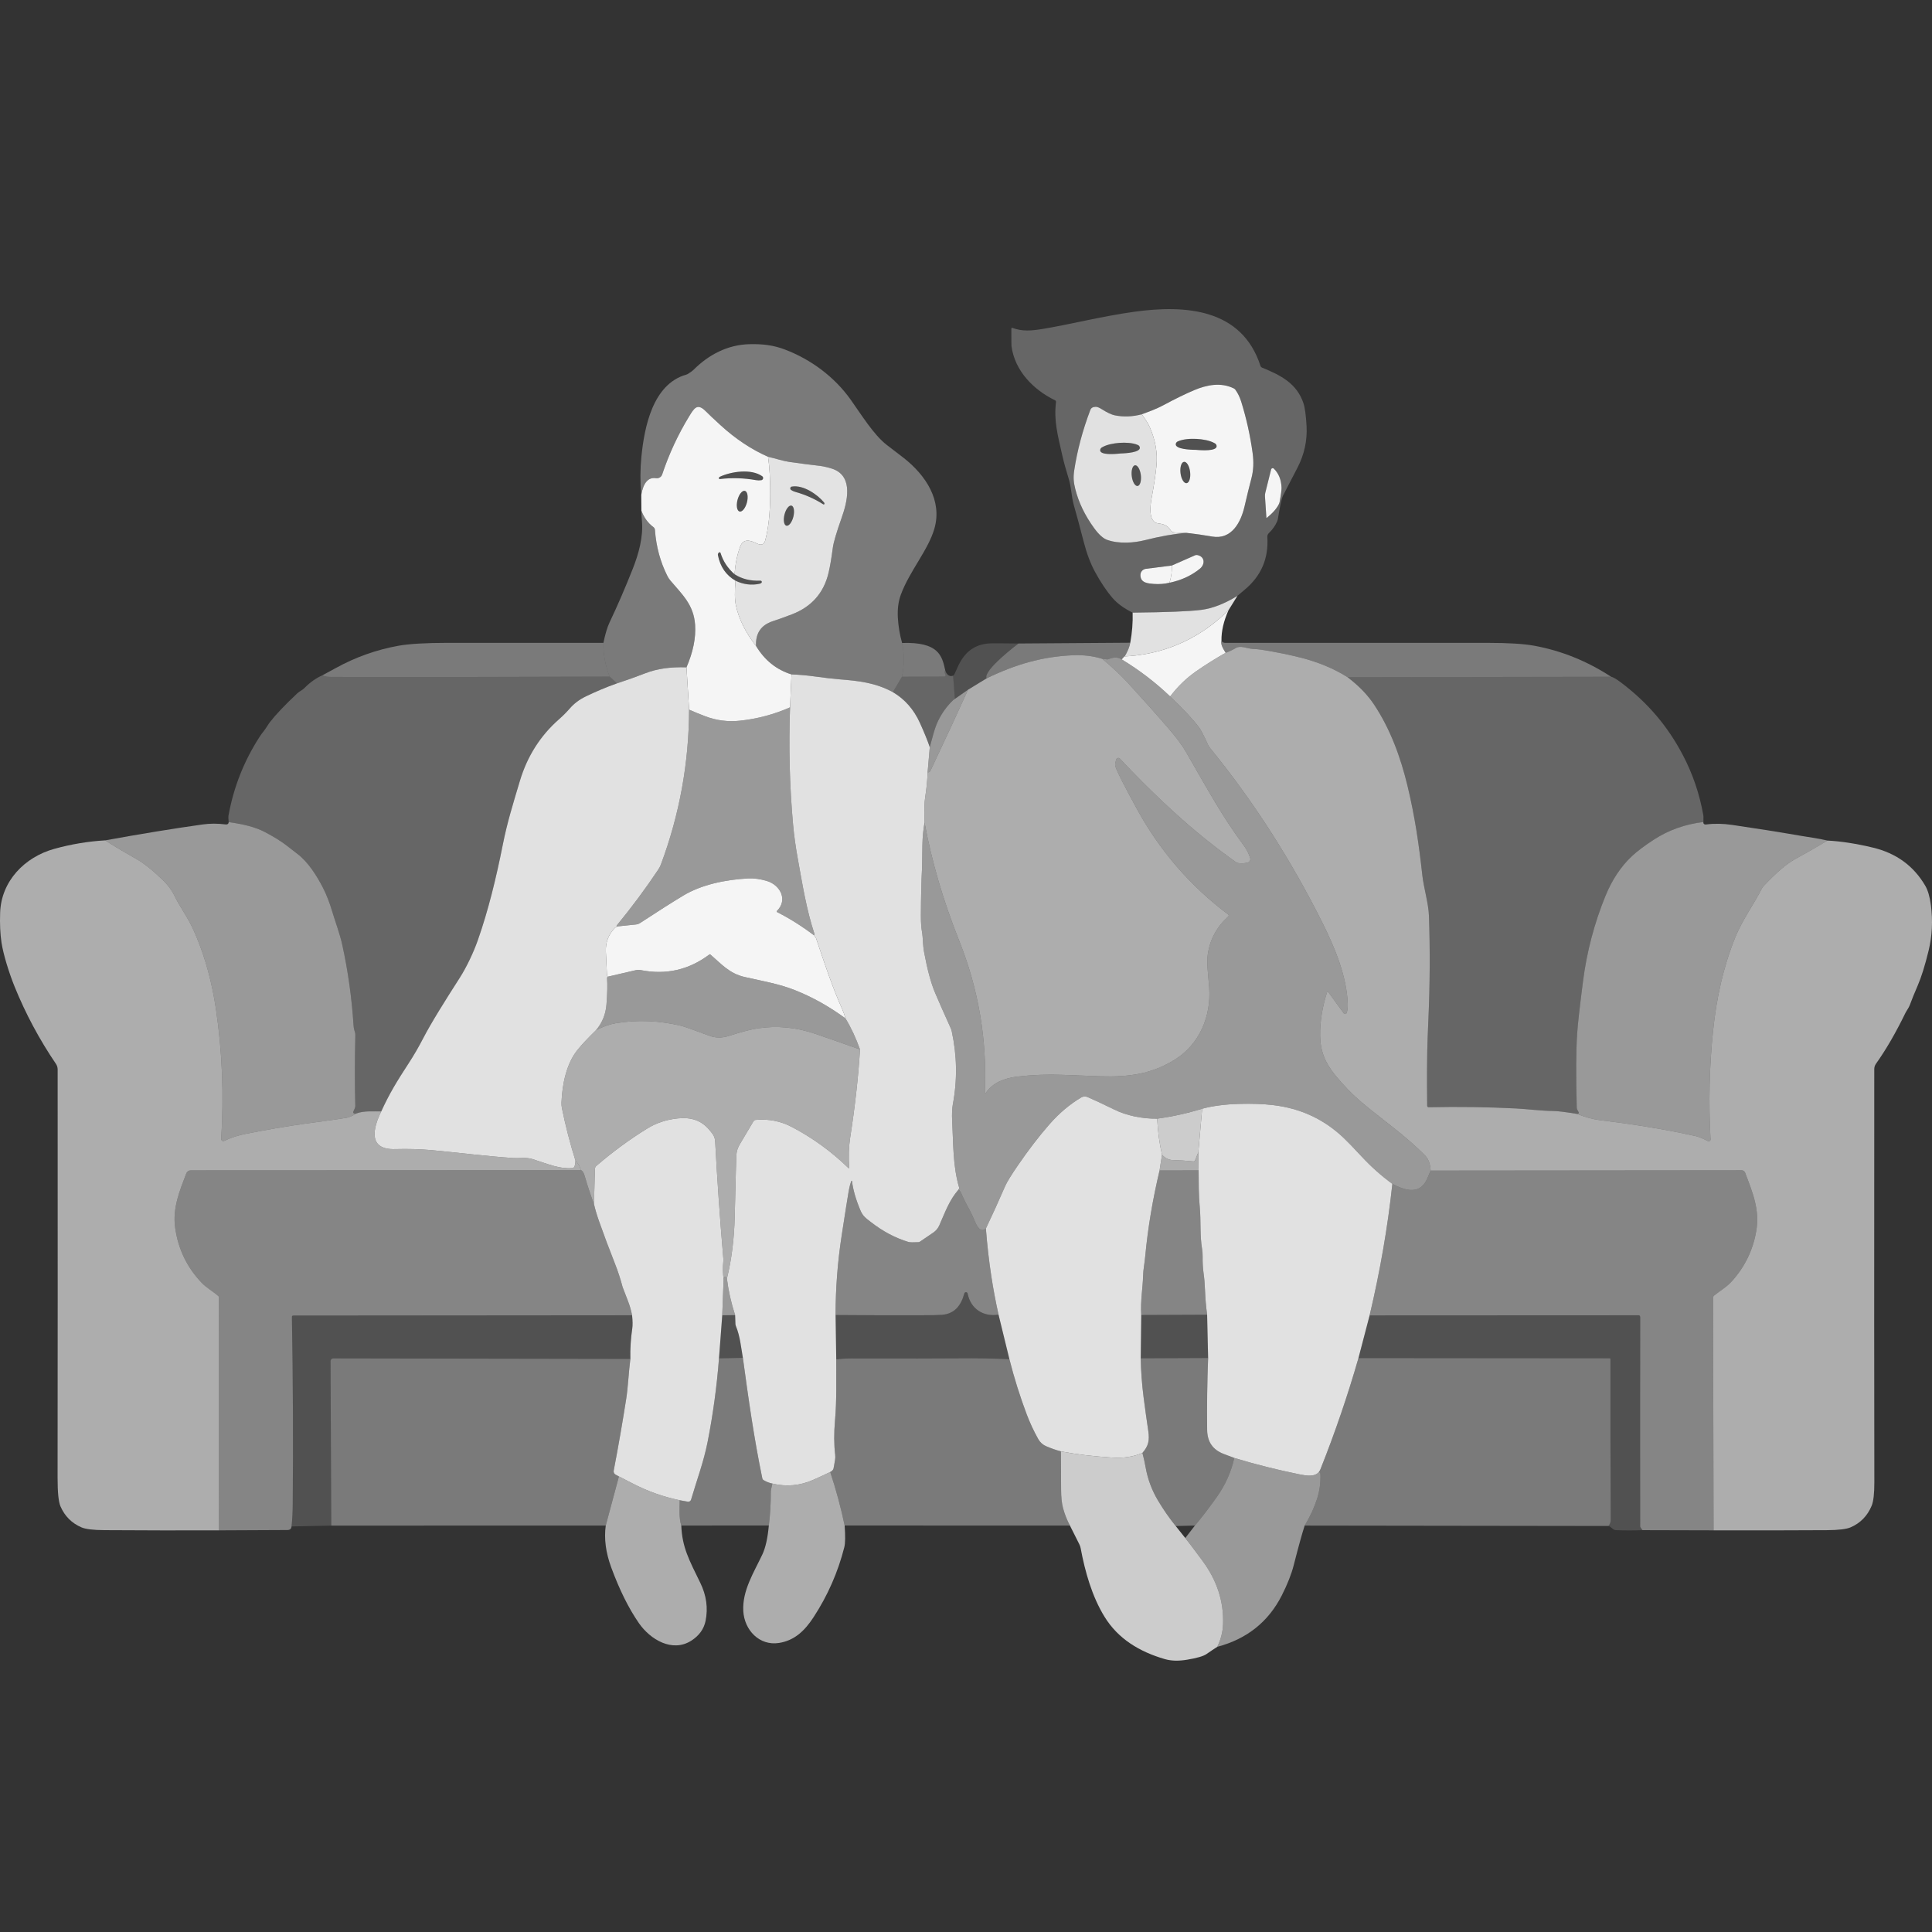 <?xml version="1.0" encoding="UTF-8" standalone="no"?>
<!DOCTYPE svg PUBLIC "-//W3C//DTD SVG 1.1//EN" "http://www.w3.org/Graphics/SVG/1.1/DTD/svg11.dtd">
<svg width="100%" height="100%" viewBox="0 0 300 300" version="1.1" xmlns="http://www.w3.org/2000/svg" xmlns:xlink="http://www.w3.org/1999/xlink" xml:space="preserve" xmlns:serif="http://www.serif.com/" style="fill-rule:evenodd;clip-rule:evenodd;stroke-linejoin:round;stroke-miterlimit:2;">
    <rect x="0" y="0" width="300" height="300" fill="#333333" stroke="none"/>
    <path d="M192.151,92.521C190.139,93.755 188.266,94.481 186.526,94.701C184.694,94.935 181.145,95.075 175.875,95.13C174.532,94.468 173.496,93.713 172.767,92.869C171.82,91.772 170.903,90.404 170.014,88.76C169.32,87.475 168.744,85.934 168.281,84.14C167.641,81.668 167.133,79.778 166.752,78.474C166.356,77.102 166.385,75.759 165.946,74.339C165.528,72.983 165.195,71.778 164.955,70.723C164.188,67.359 163.631,65.252 163.977,62.428C163.99,62.316 163.932,62.208 163.83,62.156C160.469,60.529 157.575,57.584 157.064,53.744C157.048,53.632 157.041,52.724 157.044,51.026C157.044,50.942 157.128,50.885 157.207,50.914C158.746,51.496 160.191,51.358 161.914,51.077C165.863,50.437 171.21,49.085 176.134,48.41C184.003,47.326 192.822,47.863 195.725,56.813C195.767,56.938 195.86,57.037 195.978,57.088C198.923,58.278 201.36,59.566 202.386,62.575C202.626,63.282 202.789,64.478 202.882,66.169C203.003,68.424 202.53,70.579 201.465,72.635C200.279,74.921 199.524,76.376 199.208,76.993C199.022,77.351 198.76,78.56 198.421,80.622C198.405,80.718 198.376,80.811 198.341,80.897C198.044,81.604 197.602,82.234 197.017,82.79C196.861,82.944 196.777,83.158 196.79,83.376C197.008,86.701 195.841,89.429 193.289,91.555C192.87,91.907 192.49,92.23 192.151,92.521ZM177.295,64.331C175.833,64.714 174.43,64.766 173.087,64.487C172.581,64.382 171.923,64.072 171.114,63.557C170.698,63.295 170.378,63.164 170.158,63.167C169.71,63.17 169.425,63.336 169.304,63.659C168.098,66.847 167.267,69.974 166.803,73.044C166.634,74.173 166.714,74.915 166.966,75.922C167.488,78.016 168.463,80.04 169.892,82.001C170.618,82.995 171.283,83.599 171.891,83.82C173.774,84.501 176.128,84.293 177.774,83.878C180.16,83.273 182.308,82.896 184.221,82.742C185.557,82.889 186.884,83.078 188.205,83.312C191.268,83.846 192.685,81.073 193.247,78.646C193.666,76.84 194.015,75.407 194.299,74.352C194.664,72.983 194.689,71.701 194.504,70.336C194.13,67.611 193.538,64.951 192.729,62.355C192.512,61.661 192.211,61.05 191.828,60.519C191.767,60.433 191.687,60.363 191.594,60.318C189.602,59.327 187.389,59.752 185.42,60.59C184.054,61.168 182.446,61.955 180.591,62.953C179.581,63.496 178.43,63.909 177.295,64.331ZM196.694,80.427C197.638,79.663 198.271,78.937 198.597,78.247C198.642,78.151 198.674,78.052 198.696,77.946C198.91,76.824 199.009,76.082 198.997,75.714C198.952,74.489 198.552,73.508 197.801,72.769C197.66,72.632 197.427,72.699 197.379,72.891L196.474,76.52C196.426,76.702 196.41,76.891 196.423,77.083L196.646,80.408C196.65,80.431 196.675,80.443 196.694,80.427ZM181.963,87.814L177.867,88.335C177.8,88.345 177.739,88.364 177.678,88.392C177.259,88.594 177.061,88.933 177.09,89.406C177.151,90.509 178.241,90.602 179.172,90.672C180.019,90.733 180.828,90.672 181.602,90.484C183.399,90.116 184.962,89.397 186.296,88.329C187.172,87.631 187.102,86.41 185.903,86.186C185.794,86.164 185.682,86.177 185.583,86.221L181.963,87.814Z" style="fill:white;fill-opacity:0.25;fill-rule:nonzero;"/>
    <path d="M140.075,99.84C140.439,101.573 140.433,103.322 140.056,105.087L138.646,107.476C135.947,106.011 133.36,105.72 130.252,105.477C129.299,105.4 128.078,105.257 126.588,105.049C125.331,104.873 124.103,104.764 122.904,104.723C120.566,104 118.734,102.529 117.401,100.313C117.302,98.35 118.162,97.068 119.981,96.466C120.886,96.169 121.877,95.814 122.952,95.402C126.012,94.228 127.915,92.079 128.653,88.962C128.887,87.99 129.107,86.688 129.321,85.057C129.433,84.21 129.897,82.643 130.706,80.357C131.531,78.023 132.561,74.109 129.459,72.868C128.989,72.683 127.95,72.414 127.371,72.347C125.734,72.158 124.132,71.954 122.565,71.727C121.571,71.583 120.387,71.177 119.259,70.927C116.675,69.795 114.21,68.155 111.863,66.006C110.807,65.041 110.05,64.324 109.592,63.861C108.278,62.537 107.789,63.378 106.999,64.67C105.282,67.484 103.888,70.483 102.823,73.671C102.689,74.071 102.286,74.317 101.87,74.253C100.674,74.067 99.907,74.937 99.571,76.859C99.395,74.832 99.402,72.852 99.597,70.918C100.048,66.38 101.336,59.643 106.564,58.172C106.657,58.143 106.747,58.105 106.83,58.054C107.258,57.782 107.543,57.577 107.683,57.434C110.04,55.071 112.975,53.539 116.333,53.446C118.383,53.392 120.093,53.587 121.932,54.294C125.938,55.832 129.548,58.498 132.075,62.035C133.667,64.264 135.678,67.544 137.689,69.082C139.125,70.176 140.011,70.857 140.353,71.129C143.762,73.821 146.339,77.709 145.098,82.064C144.152,85.39 141.252,88.652 139.893,92.31C139.503,93.362 139.343,94.557 139.416,95.891C139.49,97.218 139.707,98.532 140.075,99.84Z" style="fill:white;fill-opacity:0.35;fill-rule:nonzero;"/>
    <path d="M184.221,82.742L182.337,82.666C182.094,82.656 181.874,82.522 181.752,82.311C181.356,81.626 180.697,81.367 179.885,81.281C178.232,81.099 178.631,78.384 178.81,77.418C179.191,75.343 179.447,73.648 179.575,72.331C179.766,70.342 179.418,68.341 178.532,66.326C178.305,65.808 177.893,65.143 177.295,64.331C178.43,63.909 179.581,63.496 180.591,62.953C182.446,61.955 184.054,61.168 185.42,60.59C187.389,59.752 189.602,59.327 191.594,60.318C191.687,60.363 191.767,60.433 191.828,60.519C192.211,61.05 192.512,61.661 192.729,62.355C193.538,64.951 194.13,67.611 194.504,70.336C194.689,71.701 194.664,72.983 194.299,74.352C194.015,75.407 193.666,76.84 193.247,78.646C192.685,81.073 191.268,83.846 188.205,83.312C186.884,83.078 185.557,82.889 184.221,82.742ZM185.707,69.853C185.883,69.863 188.259,70.125 188.812,69.546C189.001,69.348 188.924,69.002 188.652,68.843C187.856,68.372 186.686,68.2 185.794,68.152C184.905,68.107 183.722,68.161 182.881,68.545C182.593,68.676 182.481,69.012 182.651,69.229C183.143,69.859 185.532,69.847 185.707,69.853ZM183.857,71.713C183.444,71.762 183.201,72.545 183.308,73.459C183.418,74.374 183.84,75.078 184.252,75.028C184.665,74.979 184.908,74.195 184.8,73.281C184.691,72.366 184.269,71.663 183.857,71.713Z" style="fill:white;fill-opacity:0.95;fill-rule:nonzero;"/>
    <path d="M119.259,70.927C119.495,72.475 119.607,74.432 119.594,76.801C119.582,79.679 119.323,82.055 118.817,83.929C118.642,84.575 118.207,84.725 117.506,84.383C116.544,83.913 115.415,83.532 114.92,84.907C114.443,86.221 114.162,87.644 114.069,89.173C113.004,88.242 112.278,87.139 111.888,85.863C111.856,85.754 111.722,85.719 111.639,85.793L111.613,85.815C111.501,85.914 111.45,86.065 111.479,86.209C111.831,88.006 112.742,89.329 114.213,90.177C114.056,91.852 114.079,93.141 114.277,94.039C114.74,96.147 115.78,98.238 117.401,100.313C118.734,102.529 120.566,104 122.904,104.723L122.68,109.835C120.192,110.932 117.599,111.623 114.904,111.911C113.039,112.112 111.23,111.879 109.48,111.21C108.662,110.9 107.837,110.561 107.002,110.194L106.599,103.623C107.626,101.24 108.074,99.044 107.936,97.029C107.725,93.918 105.96,92.338 104.105,90.154C103.923,89.943 103.766,89.707 103.642,89.457C102.532,87.261 101.886,84.866 101.698,82.279C101.685,82.109 101.602,81.953 101.464,81.85C100.636,81.24 100.012,80.386 99.59,79.289L99.571,76.859C99.907,74.937 100.674,74.067 101.87,74.253C102.286,74.317 102.689,74.071 102.823,73.671C103.888,70.483 105.282,67.484 106.999,64.67C107.789,63.378 108.278,62.537 109.592,63.861C110.05,64.324 110.807,65.041 111.863,66.006C114.21,68.155 116.675,69.795 119.259,70.927ZM111.623,74.23C111.61,74.323 111.687,74.403 111.78,74.39C113.621,74.163 115.495,74.221 117.398,74.557C117.669,74.605 117.938,74.608 118.21,74.566C118.514,74.518 118.606,74.122 118.354,73.946C116.63,72.734 113.522,73.223 111.805,74.019C111.696,74.071 111.636,74.141 111.623,74.23ZM115.664,76.22C115.259,76.117 114.747,76.75 114.518,77.636C114.29,78.522 114.434,79.324 114.84,79.429C115.246,79.532 115.757,78.899 115.986,78.013C116.215,77.127 116.071,76.325 115.664,76.22Z" style="fill:white;fill-opacity:0.95;fill-rule:nonzero;"/>
    <path d="M177.295,64.331C177.893,65.143 178.305,65.808 178.532,66.326C179.418,68.341 179.766,70.342 179.575,72.331C179.447,73.648 179.191,75.343 178.81,77.418C178.631,78.384 178.232,81.099 179.885,81.281C180.697,81.367 181.356,81.626 181.752,82.311C181.874,82.522 182.094,82.656 182.337,82.666L184.221,82.742C182.308,82.896 180.16,83.273 177.774,83.878C176.128,84.293 173.774,84.501 171.891,83.82C171.283,83.599 170.618,82.995 169.892,82.001C168.463,80.04 167.488,78.016 166.966,75.922C166.714,74.915 166.634,74.173 166.803,73.044C167.267,69.974 168.098,66.847 169.304,63.659C169.425,63.336 169.71,63.17 170.158,63.167C170.378,63.164 170.698,63.295 171.114,63.557C171.923,64.072 172.581,64.382 173.087,64.487C174.43,64.766 175.833,64.714 177.295,64.331ZM173.963,70.419C174.135,70.406 176.454,70.377 176.921,69.757C177.08,69.54 176.965,69.22 176.684,69.095C175.862,68.737 174.711,68.708 173.848,68.766C172.984,68.827 171.849,69.018 171.082,69.488C170.823,69.648 170.756,69.984 170.944,70.176C171.491,70.726 173.79,70.432 173.963,70.419ZM176.244,72.248C175.856,72.296 175.629,73.057 175.74,73.944C175.849,74.832 176.255,75.513 176.645,75.465C177.032,75.417 177.259,74.656 177.149,73.769C177.039,72.881 176.633,72.2 176.244,72.248Z" style="fill:white;fill-opacity:0.85;fill-rule:nonzero;"/>
    <path d="M185.794,68.152C186.686,68.2 187.856,68.372 188.652,68.843C188.924,69.002 189.001,69.348 188.812,69.546C188.259,70.125 185.883,69.863 185.707,69.853C185.532,69.847 183.143,69.859 182.651,69.229C182.481,69.012 182.593,68.676 182.881,68.545C183.722,68.161 184.905,68.107 185.794,68.152Z" style="fill:white;fill-opacity:0.15;fill-rule:nonzero;"/>
    <path d="M173.963,70.419C173.79,70.432 171.491,70.726 170.944,70.176C170.756,69.984 170.823,69.648 171.082,69.488C171.849,69.018 172.984,68.827 173.848,68.766C174.711,68.708 175.862,68.737 176.684,69.095C176.965,69.22 177.08,69.54 176.921,69.757C176.454,70.377 174.135,70.406 173.963,70.419Z" style="fill:white;fill-opacity:0.15;fill-rule:nonzero;"/>
    <path d="M117.401,100.313C115.78,98.238 114.74,96.147 114.277,94.039C114.079,93.141 114.056,91.852 114.213,90.177C115.447,90.762 116.688,90.919 117.938,90.65C118.095,90.618 118.2,90.557 118.261,90.471C118.351,90.34 118.251,90.161 118.092,90.167C116.55,90.234 115.211,89.905 114.069,89.173C114.162,87.644 114.443,86.221 114.92,84.907C115.415,83.532 116.544,83.913 117.506,84.383C118.207,84.725 118.642,84.575 118.817,83.929C119.323,82.055 119.582,79.679 119.594,76.801C119.607,74.432 119.495,72.475 119.259,70.927C120.387,71.177 121.571,71.583 122.565,71.727C124.132,71.954 125.734,72.158 127.371,72.347C127.95,72.414 128.989,72.683 129.459,72.868C132.561,74.109 131.531,78.023 130.706,80.357C129.897,82.643 129.433,84.21 129.321,85.057C129.107,86.688 128.887,87.99 128.653,88.962C127.915,92.079 126.012,94.228 122.952,95.402C121.877,95.814 120.886,96.169 119.981,96.466C118.162,97.068 117.302,98.35 117.401,100.313ZM128.017,78.25C128.042,78.176 128.02,78.1 127.956,78.02C126.933,76.776 124.727,75.257 122.958,75.554C122.699,75.596 122.626,75.932 122.84,76.082C123.032,76.213 123.243,76.312 123.467,76.373C125.053,76.814 126.511,77.463 127.838,78.314C127.905,78.355 127.994,78.323 128.017,78.25ZM122.899,78.513C122.52,78.416 122.034,79.036 121.816,79.898C121.599,80.76 121.73,81.537 122.11,81.632C122.488,81.729 122.974,81.108 123.192,80.247C123.409,79.385 123.278,78.608 122.899,78.513Z" style="fill:white;fill-opacity:0.86;fill-rule:nonzero;"/>
    <path d="M183.857,71.713C184.269,71.663 184.691,72.366 184.8,73.281C184.908,74.195 184.665,74.979 184.252,75.028C183.84,75.078 183.418,74.374 183.308,73.459C183.201,72.545 183.444,71.762 183.857,71.713Z" style="fill:white;fill-opacity:0.15;fill-rule:nonzero;"/>
    <path d="M176.244,72.248C176.633,72.2 177.039,72.881 177.149,73.769C177.259,74.656 177.032,75.417 176.645,75.465C176.255,75.513 175.849,74.832 175.74,73.944C175.629,73.057 175.856,72.296 176.244,72.248Z" style="fill:white;fill-opacity:0.15;fill-rule:nonzero;"/>
    <path d="M196.694,80.427C196.675,80.443 196.65,80.431 196.646,80.408L196.423,77.083C196.41,76.891 196.426,76.702 196.474,76.52L197.379,72.891C197.427,72.699 197.66,72.632 197.801,72.769C198.552,73.508 198.952,74.489 198.997,75.714C199.009,76.082 198.91,76.824 198.696,77.946C198.674,78.052 198.642,78.151 198.597,78.247C198.271,78.937 197.638,79.663 196.694,80.427Z" style="fill:white;fill-opacity:0.95;fill-rule:nonzero;"/>
    <path d="M111.623,74.23C111.636,74.141 111.696,74.071 111.805,74.019C113.522,73.223 116.63,72.734 118.354,73.946C118.606,74.122 118.514,74.518 118.21,74.566C117.938,74.608 117.669,74.605 117.398,74.557C115.495,74.221 113.621,74.163 111.78,74.39C111.687,74.403 111.61,74.323 111.623,74.23Z" style="fill:white;fill-opacity:0.15;fill-rule:nonzero;"/>
    <path d="M128.017,78.25C127.994,78.323 127.905,78.355 127.838,78.314C126.511,77.463 125.053,76.814 123.467,76.373C123.243,76.312 123.032,76.213 122.84,76.082C122.626,75.932 122.699,75.596 122.958,75.554C124.727,75.257 126.933,76.776 127.956,78.02C128.02,78.1 128.042,78.176 128.017,78.25Z" style="fill:white;fill-opacity:0.15;fill-rule:nonzero;"/>
    <path d="M115.664,76.22C116.071,76.325 116.215,77.127 115.986,78.013C115.757,78.899 115.246,79.532 114.84,79.429C114.434,79.324 114.29,78.522 114.518,77.636C114.747,76.75 115.259,76.117 115.664,76.22Z" style="fill:white;fill-opacity:0.15;fill-rule:nonzero;"/>
    <path d="M122.899,78.513C123.278,78.608 123.409,79.385 123.192,80.247C122.974,81.108 122.488,81.729 122.11,81.632C121.73,81.537 121.599,80.76 121.816,79.898C122.034,79.036 122.52,78.416 122.899,78.513Z" style="fill:white;fill-opacity:0.15;fill-rule:nonzero;"/>
    <path d="M106.599,103.623C104.134,103.539 102.017,103.84 100.255,104.524C98.775,105.097 97.291,105.627 95.804,106.113L94.669,105.065C93.982,103.319 93.659,101.57 93.697,99.821C93.988,98.439 94.302,97.39 94.641,96.671C95.884,94.059 97.09,91.267 98.263,88.303C99.181,85.978 99.901,83.344 99.68,80.91C99.632,80.386 99.6,79.845 99.59,79.289C100.012,80.386 100.636,81.24 101.464,81.85C101.602,81.953 101.685,82.109 101.698,82.279C101.886,84.866 102.532,87.261 103.642,89.457C103.766,89.707 103.923,89.943 104.105,90.154C105.96,92.338 107.725,93.918 107.936,97.029C108.074,99.044 107.626,101.24 106.599,103.623Z" style="fill:white;fill-opacity:0.35;fill-rule:nonzero;"/>
    <path d="M114.069,89.173C115.211,89.905 116.55,90.234 118.092,90.167C118.251,90.161 118.351,90.34 118.261,90.471C118.2,90.557 118.095,90.618 117.938,90.65C116.688,90.919 115.447,90.762 114.213,90.177C112.742,89.329 111.831,88.006 111.479,86.209C111.45,86.065 111.501,85.914 111.613,85.815L111.639,85.793C111.722,85.719 111.856,85.754 111.888,85.863C112.278,87.139 113.004,88.242 114.069,89.173Z" style="fill:white;fill-opacity:0.15;fill-rule:nonzero;"/>
    <path d="M181.602,90.484C181.88,89.579 181.998,88.69 181.963,87.814L185.583,86.221C185.682,86.177 185.794,86.164 185.903,86.186C187.102,86.41 187.172,87.631 186.296,88.329C184.962,89.397 183.399,90.116 181.602,90.484Z" style="fill:white;fill-opacity:0.95;fill-rule:nonzero;"/>
    <path d="M181.963,87.814C181.998,88.69 181.88,89.579 181.602,90.484C180.828,90.672 180.019,90.733 179.172,90.672C178.241,90.602 177.151,90.509 177.09,89.406C177.061,88.933 177.259,88.594 177.678,88.392C177.739,88.364 177.8,88.345 177.867,88.335L181.963,87.814Z" style="fill:white;fill-opacity:0.95;fill-rule:nonzero;"/>
    <path d="M192.151,92.521L190.76,94.759C187.917,97.566 184.703,99.558 181.125,100.738C179.05,101.419 176.892,101.816 174.647,101.925C175.124,101.1 175.411,100.393 175.507,99.801C175.798,98.222 175.92,96.665 175.875,95.13C181.145,95.075 184.694,94.935 186.526,94.701C188.266,94.481 190.139,93.755 192.151,92.521Z" style="fill:white;fill-opacity:0.85;fill-rule:nonzero;"/>
    <path d="M190.76,94.759C190.008,96.441 189.647,98.011 189.669,99.472C189.471,100.054 189.999,100.847 190.318,101.365C188.736,102.257 187.21,103.213 185.739,104.236C184.214,105.298 182.868,106.599 181.701,108.144C179.434,105.973 176.924,104.054 174.177,102.388C174.548,101.957 174.705,101.8 174.647,101.925C176.892,101.816 179.05,101.419 181.125,100.738C184.703,99.558 187.917,97.566 190.76,94.759Z" style="fill:white;fill-opacity:0.95;fill-rule:nonzero;"/>
    <path d="M189.669,99.472C189.765,99.709 189.97,99.827 190.283,99.827C203.87,99.824 217.459,99.821 231.049,99.824C234.199,99.824 236.594,99.971 238.228,100.268C242.445,101.039 246.426,102.644 250.177,105.087L209.248,105.157C207.128,103.824 204.701,102.81 201.974,102.12C200.161,101.662 198.152,101.253 195.949,100.898C195.55,100.834 195.073,100.789 194.523,100.764C193.637,100.722 192.653,100.156 191.84,100.655C191.409,100.921 190.9,101.157 190.318,101.365C189.999,100.847 189.471,100.054 189.669,99.472Z" style="fill:white;fill-opacity:0.35;fill-rule:nonzero;"/>
    <path d="M147.997,104.922C148.586,104.734 149.079,99.897 154.071,99.897C155.133,99.897 156.283,99.897 158.154,99.923C158.154,99.923 152.574,104.112 153.201,105.336L150.32,107.095L148.275,108.523L147.997,104.922Z" style="fill:white;fill-opacity:0.15;"/>
    <path d="M148.03,108.694C147.074,109.596 146.291,110.667 145.683,111.911C145.095,113.113 144.763,114.632 144.376,116.023C144.04,115.022 143.528,113.765 142.844,112.253C141.894,110.158 140.494,108.566 138.646,107.476L140.056,105.087L146.64,105.065C146.806,105.065 146.902,104.879 146.809,104.742C146.678,104.547 146.662,104.307 146.761,104.022C146.899,104.556 147.17,104.873 147.583,104.978C147.741,104.98 147.878,104.96 147.997,104.922L148.275,108.523L148.03,108.694Z" style="fill:white;fill-opacity:0.25;"/>
    <path d="M175.507,99.801C175.411,100.393 175.124,101.1 174.647,101.925C174.705,101.8 174.548,101.957 174.177,102.388C173.624,102.027 172.933,102.017 172.108,102.36C172.051,102.385 171.987,102.395 171.923,102.388L171.155,102.302C169.787,101.873 168.3,101.688 166.698,101.746C161.834,101.928 157.553,103.216 153.201,105.336C152.574,104.112 158.154,99.923 158.154,99.923L175.507,99.801Z" style="fill:white;fill-opacity:0.35;fill-rule:nonzero;"/>
    <path d="M93.697,99.821C93.659,101.57 93.982,103.319 94.669,105.065C80.239,105.119 65.878,105.138 51.588,105.116C50.834,105.113 50.332,105.026 50.082,104.85C50.827,104.451 51.505,104.083 52.119,103.744C55.198,102.046 58.441,100.892 61.843,100.278C63.531,99.974 66.083,99.824 69.501,99.821C77.565,99.817 85.63,99.817 93.697,99.821Z" style="fill:white;fill-opacity:0.35;fill-rule:nonzero;"/>
    <path d="M146.761,104.022C146.662,104.307 146.678,104.547 146.809,104.742C146.902,104.879 146.806,105.065 146.64,105.065L140.056,105.087C140.433,103.322 140.439,101.573 140.075,99.84C145.748,99.656 146.278,101.829 146.761,104.022Z" style="fill:white;fill-opacity:0.35;fill-rule:nonzero;"/>
    <path d="M209.248,105.157C211.004,106.494 212.378,107.917 213.376,109.426C215.893,113.225 217.472,117.548 218.547,121.993C219.717,126.843 220.34,131.198 220.855,135.889C221.073,137.869 221.815,140.254 221.885,142.192C222.07,147.458 222.042,152.811 221.802,158.256C221.754,159.34 221.712,160.3 221.683,161.137C221.584,163.711 221.562,167.238 221.613,171.715C221.616,171.836 221.715,171.936 221.837,171.932C226.534,171.833 231.068,171.897 235.446,172.124C237.112,172.211 239.299,172.495 241.185,172.514C241.918,172.524 243.155,172.677 244.904,172.975C246.161,173.483 247.35,173.806 248.479,173.944C254.084,174.628 258.986,175.443 263.182,176.387C263.933,176.556 264.544,176.857 265.212,177.192C265.401,177.288 265.624,177.141 265.612,176.93C265.295,171.222 265.426,165.585 266.011,160.021C266.542,154.96 267.572,150.237 269.442,145.568C270.523,142.876 272.384,140.344 273.596,137.949C273.66,137.824 273.74,137.709 273.839,137.603C275.793,135.522 277.436,134.115 278.767,133.389C280.407,132.497 282.076,131.541 283.774,130.524C285.9,130.632 288.263,131 290.866,131.627C294.457,132.493 297.153,134.46 298.95,137.53C299.362,138.236 299.653,139.231 299.823,140.516C300.146,142.966 300.027,145.335 299.471,147.624C298.911,149.92 298.348,151.727 297.776,153.047C297.258,154.24 296.852,155.244 296.555,156.06C296.395,156.494 296.021,156.99 295.874,157.291C294.364,160.396 292.839,163.024 291.298,165.182C291.128,165.422 291.036,165.707 291.036,166.001C291.016,197.308 291.02,218.703 291.048,230.186C291.052,231.935 290.908,233.15 290.623,233.831C289.964,235.398 288.877,236.511 287.358,237.166C286.706,237.447 285.469,237.595 283.646,237.604C277.842,237.639 271.988,237.646 266.082,237.63L266.005,201.513C266.005,201.379 266.066,201.254 266.168,201.171C267.188,200.349 268.096,199.876 268.969,198.901C270.948,196.688 272.189,194.13 272.698,191.23C273.292,187.837 272.154,185.205 270.99,182.104C270.907,181.874 270.686,181.723 270.443,181.723L222.15,181.768C222.093,180.735 221.811,179.961 221.303,179.443C218.188,176.265 214.566,173.809 211.483,171.207C209.99,169.943 208.596,168.514 207.301,166.915C205.759,165.006 205.018,163.197 204.989,160.818C204.966,158.618 205.325,156.367 206.07,154.064C206.095,153.984 206.201,153.968 206.249,154.036L208.656,157.348C208.781,157.518 209.05,157.476 209.114,157.275C209.245,156.881 209.299,156.408 209.28,155.861C209.12,151.596 207.298,147.199 205.344,143.282C200.49,133.571 194.645,124.416 187.898,116.154C187.77,115.994 187.664,115.821 187.578,115.636C186.948,114.239 186.472,113.327 186.155,112.908C185.205,111.652 183.719,110.062 181.701,108.144C182.868,106.599 184.214,105.298 185.739,104.236C187.21,103.213 188.736,102.257 190.318,101.365C190.9,101.157 191.409,100.921 191.84,100.655C192.653,100.156 193.637,100.722 194.523,100.764C195.073,100.789 195.55,100.834 195.949,100.898C198.152,101.253 200.161,101.662 201.974,102.12C204.701,102.81 207.128,103.824 209.248,105.157Z" style="fill:white;fill-opacity:0.6;fill-rule:nonzero;"/>
    <path d="M171.155,102.302C172.745,103.629 174.068,104.87 175.127,106.024C177.432,108.537 179.571,110.935 181.538,113.215C182.705,114.568 183.578,115.751 184.157,116.758C187.847,123.182 189.941,126.981 193.126,131.275C193.577,131.886 193.912,132.541 194.127,133.242C194.219,133.539 194.044,133.856 193.74,133.936C193.289,134.054 192.806,134.083 192.294,134.022C192.167,134.006 192.045,133.961 191.94,133.888C189.02,131.819 186.216,129.59 183.527,127.205C180.352,124.388 177.144,121.257 173.905,117.807C173.713,117.602 173.371,117.695 173.307,117.967L173.183,118.504C173.138,118.693 173.151,118.894 173.221,119.076C173.435,119.777 174.535,121.945 176.518,125.577C180.077,132.097 184.812,137.574 190.718,142.009C190.814,142.08 190.82,142.22 190.734,142.3C188.94,143.918 187.875,145.879 187.546,148.181C187.345,149.581 187.629,151.567 187.757,153.287C188.099,157.78 186.267,162.177 182.372,164.572C178.74,166.807 175.2,167.254 170.938,167.126C170.711,167.12 168.741,167.046 165.022,166.903C162.634,166.81 160.28,166.903 157.962,167.178C156.044,167.408 154.199,168.057 153.079,169.694C153.031,169.764 152.923,169.726 152.926,169.643C153.287,161.476 151.957,153.613 148.935,146.058C146.47,139.889 144.679,133.776 143.563,127.716C143.503,125.89 143.535,124.586 143.659,123.806C143.867,122.523 143.995,121.222 144.04,119.908C144.238,119.959 144.398,119.86 144.516,119.607C147.122,114.082 149.057,109.912 150.32,107.095L153.201,105.336C157.553,103.216 161.834,101.928 166.698,101.746C168.3,101.688 169.787,101.873 171.155,102.302Z" style="fill:white;fill-opacity:0.6;fill-rule:nonzero;"/>
    <path d="M174.177,102.388C176.924,104.054 179.434,105.973 181.701,108.144C183.719,110.062 185.205,111.652 186.155,112.908C186.472,113.327 186.948,114.239 187.578,115.636C187.664,115.821 187.77,115.994 187.898,116.154C194.645,124.416 200.49,133.571 205.344,143.282C207.298,147.199 209.12,151.596 209.28,155.861C209.299,156.408 209.245,156.881 209.114,157.275C209.05,157.476 208.781,157.518 208.656,157.348L206.249,154.036C206.201,153.968 206.095,153.984 206.07,154.064C205.325,156.367 204.966,158.618 204.989,160.818C205.018,163.197 205.759,165.006 207.301,166.915C208.596,168.514 209.99,169.943 211.483,171.207C214.566,173.809 218.188,176.265 221.303,179.443C221.811,179.961 222.093,180.735 222.15,181.768C222.003,182.085 221.862,182.414 221.725,182.763C220.625,185.599 218.355,184.946 216.206,183.834C214.498,182.587 212.916,181.18 211.461,179.613C210.179,178.232 209.229,177.25 208.615,176.668C205.568,173.774 201.903,172.083 197.622,171.59C196.132,171.418 194.405,171.357 192.442,171.411C190.251,171.469 188.33,171.718 186.67,172.163C184.358,172.876 182.033,173.39 179.69,173.704C178.523,173.72 177.359,173.605 176.198,173.365C175.05,173.128 173.947,172.751 172.892,172.23C171.206,171.402 169.864,170.772 168.863,170.346C168.549,170.212 168.191,170.238 167.897,170.41C166.116,171.456 164.456,172.863 162.915,174.628C161.326,176.447 159.708,178.555 158.061,180.953C157.009,182.484 156.351,183.559 156.082,184.176C155.075,186.501 154.074,188.697 153.086,190.769C152.478,191.268 151.935,190.948 151.452,189.81C151.065,188.899 150.771,188.262 150.566,187.901C150.067,187.019 149.616,186.11 149.214,185.18C149.156,185.049 149.038,184.889 148.855,184.703L148.907,184.614C148.945,184.55 148.955,184.47 148.932,184.397C147.938,181.039 148.04,177.483 147.845,173.889C147.803,173.16 147.839,172.105 147.954,171.491C148.667,167.715 148.609,163.926 147.784,160.127C147.752,159.977 147.704,159.83 147.64,159.686C146.55,157.271 145.738,155.436 145.204,154.173C144.561,152.654 143.992,150.547 143.496,147.855C143.266,146.595 143.349,145.738 143.161,144.667C143.052,144.037 142.997,143.237 142.997,142.268C143.004,139.455 143.065,136.877 143.183,134.537C143.189,134.418 143.205,133.283 143.234,131.138C143.25,130.035 143.359,128.893 143.563,127.716C144.679,133.776 146.47,139.889 148.935,146.058C151.957,153.613 153.287,161.476 152.926,169.643C152.923,169.726 153.031,169.764 153.079,169.694C154.199,168.057 156.044,167.408 157.962,167.178C160.28,166.903 162.634,166.81 165.022,166.903C168.741,167.046 170.711,167.12 170.938,167.126C175.2,167.254 178.74,166.807 182.372,164.572C186.267,162.177 188.099,157.78 187.757,153.287C187.629,151.567 187.345,149.581 187.546,148.181C187.875,145.879 188.94,143.918 190.734,142.3C190.82,142.22 190.814,142.08 190.718,142.009C184.812,137.574 180.077,132.097 176.518,125.577C174.535,121.945 173.435,119.777 173.221,119.076C173.151,118.894 173.138,118.693 173.183,118.504L173.307,117.967C173.371,117.695 173.713,117.602 173.905,117.807C177.144,121.257 180.352,124.388 183.527,127.205C186.216,129.59 189.02,131.819 191.94,133.888C192.045,133.961 192.167,134.006 192.294,134.022C192.806,134.083 193.289,134.054 193.74,133.936C194.044,133.856 194.219,133.539 194.127,133.242C193.912,132.541 193.577,131.886 193.126,131.275C189.941,126.981 187.847,123.182 184.157,116.758C183.578,115.751 182.705,114.568 181.538,113.215C179.571,110.935 177.432,108.537 175.127,106.024C174.068,104.87 172.745,103.629 171.155,102.302L171.923,102.388C171.987,102.395 172.051,102.385 172.108,102.36C172.933,102.017 173.624,102.027 174.177,102.388Z" style="fill:white;fill-opacity:0.5;fill-rule:nonzero;"/>
    <path d="M106.599,103.623L107.002,110.194C106.974,118.466 105.519,126.472 102.634,134.211C102.529,134.498 102.388,134.77 102.219,135.023C100.214,138.025 98.062,140.919 95.766,143.707C95.734,143.743 95.734,143.797 95.766,143.832C95.808,143.877 95.843,143.883 95.875,143.851C95.82,143.906 95.753,143.947 95.67,143.976C95.584,144.008 95.52,144.046 95.472,144.094C94.477,145.111 94.014,146.342 94.078,147.787C94.164,149.725 94.218,150.892 94.247,151.292C94.257,151.449 94.302,151.573 94.375,151.66C94.298,151.727 94.263,151.797 94.266,151.864C94.34,152.948 94.308,154.333 94.17,156.018C94.049,157.511 93.509,158.825 92.549,159.967C91.258,161.224 90.289,162.256 89.646,163.065C87.961,165.179 87.296,168.351 87.19,171.184C87.177,171.497 87.2,171.788 87.254,172.06C87.814,174.81 88.517,177.531 89.358,180.22C89.345,180.7 89.275,181.036 89.144,181.228C89.083,181.317 88.984,181.372 88.879,181.381C86.87,181.528 85.374,180.844 82.643,179.971C81.758,179.686 80.558,179.875 79.817,179.827C75.414,179.539 70.895,178.948 67.071,178.599C65.245,178.433 63.333,178.379 61.341,178.436C57.043,178.558 57.958,175.108 59.199,172.581C60.494,169.755 61.619,167.923 63.451,165.115C64.257,163.878 65.002,162.595 65.683,161.275C66.966,158.79 69.255,155.158 71.359,151.88C72.485,150.125 73.565,147.797 74.192,146.006C75.823,141.37 77.041,136.356 78.068,131.195C78.765,127.694 79.583,125.088 80.721,121.276C81.873,117.43 83.9,114.235 86.803,111.687C87.401,111.162 87.958,110.606 88.472,110.015C89.141,109.244 89.962,108.624 90.938,108.154C92.46,107.415 94.139,106.699 95.804,106.113C97.291,105.627 98.775,105.097 100.255,104.524C102.017,103.84 104.134,103.539 106.599,103.623Z" style="fill:white;fill-opacity:0.85;fill-rule:nonzero;"/>
    <path d="M138.646,107.476C140.494,108.566 141.894,110.158 142.844,112.253C143.528,113.765 144.04,115.022 144.376,116.023L144.04,119.908C143.995,121.222 143.867,122.523 143.659,123.806C143.535,124.586 143.503,125.89 143.563,127.716C143.359,128.893 143.25,130.035 143.234,131.138C143.205,133.283 143.189,134.418 143.183,134.537C143.065,136.877 143.004,139.455 142.997,142.268C142.997,143.237 143.052,144.037 143.161,144.667C143.349,145.738 143.266,146.595 143.496,147.855C143.992,150.547 144.561,152.654 145.204,154.173C145.738,155.436 146.55,157.271 147.64,159.686C147.704,159.83 147.752,159.977 147.784,160.127C148.609,163.926 148.667,167.715 147.954,171.491C147.839,172.105 147.803,173.16 147.845,173.889C148.04,177.483 147.938,181.039 148.932,184.397C148.955,184.47 148.945,184.55 148.907,184.614L148.855,184.703C147.42,186.344 146.787,188.16 145.856,190.274C145.658,190.728 145.335,191.115 144.926,191.393L142.825,192.822C142.764,192.86 142.694,192.886 142.623,192.889C141.789,192.931 141.268,192.918 141.06,192.854C139.039,192.24 137.108,191.22 135.266,189.791C134.399,189.119 133.971,188.825 133.597,187.927C132.884,186.229 132.452,184.716 132.298,183.396C132.292,183.345 132.222,183.332 132.202,183.38C132.046,183.754 131.902,184.307 131.771,185.039C131.64,185.778 131.285,188.026 130.706,191.777C130.063,195.927 129.747,200.065 129.75,204.193L129.852,211.087C129.839,214.252 129.939,217.418 129.66,220.577C129.488,222.534 129.497,224.315 129.689,225.92C129.718,226.17 129.712,226.422 129.67,226.672C129.526,227.554 129.44,228.027 129.414,228.088C129.331,228.29 129.165,228.45 128.915,228.571C128.001,229.012 127.115,229.422 126.255,229.802C124.225,230.701 122.117,230.889 119.937,230.371C119.435,230.263 118.971,230.08 118.546,229.821C118.459,229.767 118.395,229.681 118.376,229.578C117.084,223.369 116.208,217.127 115.354,210.847C115.057,209.159 114.929,207.518 114.27,205.91C114.226,205.801 114.2,205.683 114.197,205.568L114.149,204.212C113.525,202.284 113.1,200.391 112.873,198.536C113.599,195.614 114.002,192.394 114.088,188.876C114.232,182.919 114.315,179.747 114.341,179.364C114.379,178.746 114.568,178.168 114.91,177.621C115.204,177.148 115.898,175.977 116.995,174.113C117.068,173.988 117.196,173.908 117.337,173.896C119.335,173.713 121.206,174.078 122.945,174.989C126.178,176.681 129.11,178.807 131.745,181.375C131.79,181.42 131.867,181.384 131.864,181.32C131.745,179.616 131.793,178.084 132.004,176.726C132.768,171.798 133.283,167.21 133.542,162.963C132.9,161.157 132.145,159.545 131.282,158.135C131.144,157.62 130.971,157.134 130.77,156.683C129.194,153.156 127.962,149.383 126.731,145.722C126.699,145.626 126.562,145.447 126.322,145.181C126.344,145.194 126.37,145.194 126.405,145.185C126.463,145.165 126.495,145.105 126.476,145.047C125.203,141.172 124.592,137.261 123.889,133.395C123.55,131.531 123.304,129.766 123.153,128.1C122.607,122.021 122.45,115.933 122.68,109.835L122.904,104.723C124.103,104.764 125.331,104.873 126.588,105.049C128.078,105.257 129.299,105.4 130.252,105.477C133.36,105.72 135.947,106.011 138.646,107.476Z" style="fill:white;fill-opacity:0.85;fill-rule:nonzero;"/>
    <path d="M50.082,104.85C50.332,105.026 50.834,105.113 51.588,105.116C65.878,105.138 80.239,105.119 94.669,105.065L95.804,106.113C94.139,106.699 92.46,107.415 90.938,108.154C89.962,108.624 89.141,109.244 88.472,110.015C87.958,110.606 87.401,111.162 86.803,111.687C83.9,114.235 81.873,117.43 80.721,121.276C79.583,125.088 78.765,127.694 78.068,131.195C77.041,136.356 75.823,141.37 74.192,146.006C73.565,147.797 72.485,150.125 71.359,151.88C69.255,155.158 66.966,158.79 65.683,161.275C65.002,162.595 64.257,163.878 63.451,165.115C61.619,167.923 60.494,169.755 59.199,172.581C57.987,172.591 56.465,172.454 55.339,172.898C55.141,172.959 54.991,172.936 54.888,172.834C54.837,172.78 54.824,172.7 54.856,172.633C55.071,172.201 55.173,171.91 55.17,171.76C55.08,168.389 55.083,164.712 55.176,160.731C55.179,160.587 55.16,160.443 55.119,160.303C55.013,159.932 54.933,159.721 54.901,159.257C54.623,154.956 54.041,150.784 53.152,146.735C52.771,144.993 52.058,143.122 51.604,141.6C51.173,140.152 50.69,138.908 50.153,137.862C49.203,136.017 47.87,133.862 46.13,132.554C45.718,132.244 45.177,131.828 44.509,131.301C43.655,130.632 42.501,129.916 41.046,129.158C39.751,128.484 37.903,127.982 35.508,127.656C35.457,127.169 35.444,126.847 35.473,126.69C36.269,122.242 37.896,118.13 40.352,114.35C40.717,113.788 41.132,113.359 41.5,112.742C41.634,112.518 41.785,112.301 41.948,112.09C42.824,110.958 44.228,109.484 46.159,107.664C46.517,107.325 46.926,107.191 47.268,106.843C48.125,105.966 49.062,105.301 50.082,104.85Z" style="fill:white;fill-opacity:0.25;fill-rule:nonzero;"/>
    <path d="M264.505,127.643C261.656,127.982 259.092,128.896 256.809,130.383C255.341,131.336 254.203,132.193 253.391,132.957C251.686,134.559 250.318,136.618 249.288,139.141C247.561,143.372 246.401,147.781 245.809,152.373C245.298,156.347 244.994,159.056 244.901,160.501C244.725,163.209 244.703,167.053 244.84,172.031C244.843,172.175 244.927,172.367 245.086,172.613C245.154,172.719 245.173,172.799 245.144,172.86C245.106,172.927 245.026,172.965 244.904,172.975C243.155,172.677 241.918,172.524 241.185,172.514C239.299,172.495 237.112,172.211 235.446,172.124C231.068,171.897 226.534,171.833 221.837,171.932C221.715,171.936 221.616,171.836 221.613,171.715C221.562,167.238 221.584,163.711 221.683,161.137C221.712,160.3 221.754,159.34 221.802,158.256C222.042,152.811 222.07,147.458 221.885,142.192C221.815,140.254 221.073,137.869 220.855,135.889C220.34,131.198 219.717,126.843 218.547,121.993C217.472,117.548 215.893,113.225 213.376,109.426C212.378,107.917 211.004,106.494 209.248,105.157L250.177,105.087C250.481,105.145 250.97,105.426 251.645,105.934C255.789,109.046 258.913,112.672 261.324,117.27C262.849,120.176 263.904,123.281 264.489,126.578C264.512,126.706 264.518,126.882 264.509,127.109C264.502,127.249 264.502,127.429 264.505,127.643Z" style="fill:white;fill-opacity:0.25;fill-rule:nonzero;"/>
    <path d="M150.32,107.095C149.057,109.912 147.122,114.082 144.516,119.607C144.398,119.86 144.238,119.959 144.04,119.908L144.376,116.023C144.763,114.632 145.095,113.113 145.683,111.911C146.291,110.667 147.074,109.596 148.03,108.694L150.32,107.095Z" style="fill:white;fill-opacity:0.5;fill-rule:nonzero;"/>
    <path d="M122.68,109.835C122.45,115.933 122.607,122.021 123.153,128.1C123.304,129.766 123.55,131.531 123.889,133.395C124.592,137.261 125.203,141.172 126.476,145.047C126.495,145.105 126.463,145.165 126.405,145.185C126.37,145.194 126.344,145.194 126.322,145.181C124.535,143.826 122.642,142.636 120.646,141.616C120.592,141.587 120.582,141.514 120.624,141.472C122.392,139.739 121.152,137.424 119.089,136.801C118.044,136.484 117.056,136.353 116.125,136.404C112.678,136.59 108.918,137.363 106.101,139.064C104.332,140.132 102.097,141.552 99.402,143.32C99.21,143.448 98.989,143.528 98.759,143.551L95.875,143.851C95.843,143.883 95.808,143.877 95.766,143.832C95.734,143.797 95.734,143.743 95.766,143.707C98.062,140.919 100.214,138.025 102.219,135.023C102.388,134.77 102.529,134.498 102.634,134.211C105.519,126.472 106.974,118.466 107.002,110.194C107.837,110.561 108.662,110.9 109.48,111.21C111.23,111.879 113.039,112.112 114.904,111.911C117.599,111.623 120.192,110.932 122.68,109.835Z" style="fill:white;fill-opacity:0.5;fill-rule:nonzero;"/>
    <path d="M264.505,127.643C264.473,127.777 264.512,127.886 264.62,127.966C264.697,128.023 264.812,128.042 264.966,128.02C266.21,127.857 267.549,127.883 268.982,128.094C272.605,128.621 276.18,129.187 279.71,129.798C280.861,129.996 282.399,130.191 283.774,130.524C282.076,131.541 280.407,132.497 278.767,133.389C277.436,134.115 275.793,135.522 273.839,137.603C273.74,137.709 273.66,137.824 273.596,137.949C272.384,140.344 270.523,142.876 269.442,145.568C267.572,150.237 266.542,154.96 266.011,160.021C265.426,165.585 265.295,171.222 265.612,176.93C265.624,177.141 265.401,177.288 265.212,177.192C264.544,176.857 263.933,176.556 263.182,176.387C258.986,175.443 254.084,174.628 248.479,173.944C247.35,173.806 246.161,173.483 244.904,172.975C245.026,172.965 245.106,172.927 245.144,172.86C245.173,172.799 245.154,172.719 245.086,172.613C244.927,172.367 244.843,172.175 244.84,172.031C244.703,167.053 244.725,163.209 244.901,160.501C244.994,159.056 245.298,156.347 245.809,152.373C246.401,147.781 247.561,143.372 249.288,139.141C250.318,136.618 251.686,134.559 253.391,132.957C254.203,132.193 255.341,131.336 256.809,130.383C259.092,128.896 261.656,127.982 264.505,127.643Z" style="fill:white;fill-opacity:0.5;fill-rule:nonzero;"/>
    <path d="M55.339,172.898C54.738,173.275 54.22,173.502 53.788,173.576C52.864,173.733 50.901,174.014 47.892,174.417C44.48,174.871 41.02,175.498 38.136,176.067C36.924,176.307 35.818,176.668 34.814,177.157C34.593,177.266 34.337,177.093 34.35,176.847C34.776,170.02 34.51,163.34 33.548,156.801C32.931,152.603 31.891,148.766 30.43,145.29C29.954,144.155 29.445,143.145 28.911,142.265C27.936,140.66 27.367,139.685 27.21,139.336C26.766,138.367 26.126,137.475 25.285,136.66C23.706,135.131 22.331,134.035 21.16,133.37C18.855,132.062 17.25,131.103 16.338,130.492C21.905,129.478 26.961,128.653 31.501,128.017C32.624,127.86 33.8,127.86 35.028,128.017C35.175,128.036 35.284,128.017 35.357,127.962C35.453,127.892 35.505,127.79 35.508,127.656C37.903,127.982 39.751,128.484 41.046,129.158C42.501,129.916 43.655,130.632 44.509,131.301C45.177,131.828 45.718,132.244 46.13,132.554C47.87,133.862 49.203,136.017 50.153,137.862C50.69,138.908 51.173,140.152 51.604,141.6C52.058,143.122 52.771,144.993 53.152,146.735C54.041,150.784 54.623,154.956 54.901,159.257C54.933,159.721 55.013,159.932 55.119,160.303C55.16,160.443 55.179,160.587 55.176,160.731C55.083,164.712 55.08,168.389 55.17,171.76C55.173,171.91 55.071,172.201 54.856,172.633C54.824,172.7 54.837,172.78 54.888,172.834C54.991,172.936 55.141,172.959 55.339,172.898Z" style="fill:white;fill-opacity:0.5;fill-rule:nonzero;"/>
    <path d="M16.338,130.492C17.25,131.103 18.855,132.062 21.16,133.37C22.331,134.035 23.706,135.131 25.285,136.66C26.126,137.475 26.766,138.367 27.21,139.336C27.367,139.685 27.936,140.66 28.911,142.265C29.445,143.145 29.954,144.155 30.43,145.29C31.891,148.766 32.931,152.603 33.548,156.801C34.51,163.34 34.776,170.02 34.35,176.847C34.337,177.093 34.593,177.266 34.814,177.157C35.818,176.668 36.924,176.307 38.136,176.067C41.02,175.498 44.48,174.871 47.892,174.417C50.901,174.014 52.864,173.733 53.788,173.576C54.22,173.502 54.738,173.275 55.339,172.898C56.465,172.454 57.987,172.591 59.199,172.581C57.958,175.108 57.043,178.558 61.341,178.436C63.333,178.379 65.245,178.433 67.071,178.599C70.895,178.948 75.414,179.539 79.817,179.827C80.558,179.875 81.758,179.686 82.643,179.971C85.374,180.844 86.87,181.528 88.879,181.381C88.984,181.372 89.083,181.317 89.144,181.228C89.275,181.036 89.345,180.7 89.358,180.22C89.745,180.598 90.036,181.093 90.228,181.707L29.621,181.733C29.311,181.733 29.033,181.922 28.924,182.209C27.898,184.902 26.772,187.575 27.197,190.638C27.664,193.967 29.039,196.819 31.319,199.195C32.058,199.966 33.068,200.531 33.893,201.232C33.957,201.283 33.995,201.363 33.995,201.446L34.005,237.633C28.067,237.649 22.142,237.639 16.23,237.601C14.487,237.591 13.297,237.447 12.658,237.172C11.139,236.517 10.052,235.43 9.393,233.911C9.089,233.211 8.939,231.727 8.942,229.46C8.961,213.312 8.965,192.176 8.952,166.055C8.949,165.751 8.859,165.454 8.69,165.205C6.109,161.403 3.97,157.399 2.266,153.201C1.393,151.046 0.514,148.194 0.235,146.371C0.031,145.031 -0.04,143.477 0.021,141.712C0.197,136.804 3.836,133.082 8.434,131.809C11.069,131.08 13.704,130.642 16.338,130.492Z" style="fill:white;fill-opacity:0.6;fill-rule:nonzero;"/>
    <path d="M126.322,145.181C126.562,145.447 126.699,145.626 126.731,145.722C127.962,149.383 129.194,153.156 130.77,156.683C130.971,157.134 131.144,157.62 131.282,158.135C128.739,156.271 126.117,154.809 123.422,153.745C121.011,152.792 118.619,152.382 115.62,151.708C113.234,151.167 111.955,149.623 110.286,148.203C110.251,148.174 110.203,148.174 110.168,148.2C106.98,150.601 103.427,151.417 99.507,150.64C99.239,150.589 98.964,150.592 98.698,150.656L94.375,151.66C94.302,151.573 94.257,151.449 94.247,151.292C94.218,150.892 94.164,149.725 94.078,147.787C94.014,146.342 94.477,145.111 95.472,144.094C95.52,144.046 95.584,144.008 95.67,143.976C95.753,143.947 95.82,143.906 95.875,143.851L98.759,143.551C98.989,143.528 99.21,143.448 99.402,143.32C102.097,141.552 104.332,140.132 106.101,139.064C108.918,137.363 112.678,136.59 116.125,136.404C117.056,136.353 118.044,136.484 119.089,136.801C121.152,137.424 122.392,139.739 120.624,141.472C120.582,141.514 120.592,141.587 120.646,141.616C122.642,142.636 124.535,143.826 126.322,145.181Z" style="fill:white;fill-opacity:0.95;fill-rule:nonzero;"/>
    <path d="M131.282,158.135C132.145,159.545 132.9,161.157 133.542,162.963C131.118,162.097 128.794,161.281 126.565,160.52C123.607,159.51 120.646,159.232 117.689,159.682C116.183,159.913 114.824,160.341 113.154,160.862C112.115,161.189 111.124,161.189 110.165,160.834C107.69,159.916 106.248,159.407 105.835,159.305C102.398,158.464 98.992,158.323 95.613,158.883C94.695,159.037 93.672,159.398 92.549,159.967C93.509,158.825 94.049,157.511 94.17,156.018C94.308,154.333 94.34,152.948 94.266,151.864C94.263,151.797 94.298,151.727 94.375,151.66L98.698,150.656C98.964,150.592 99.239,150.589 99.507,150.64C103.427,151.417 106.98,150.601 110.168,148.2C110.203,148.174 110.251,148.174 110.286,148.203C111.955,149.623 113.234,151.167 115.62,151.708C118.619,152.382 121.011,152.792 123.422,153.745C126.117,154.809 128.739,156.271 131.282,158.135Z" style="fill:white;fill-opacity:0.5;fill-rule:nonzero;"/>
    <path d="M133.542,162.963C133.283,167.21 132.768,171.798 132.004,176.726C131.793,178.084 131.745,179.616 131.864,181.32C131.867,181.384 131.79,181.42 131.745,181.375C129.11,178.807 126.178,176.681 122.945,174.989C121.206,174.078 119.335,173.713 117.337,173.896C117.196,173.908 117.068,173.988 116.995,174.113C115.898,175.977 115.204,177.148 114.91,177.621C114.568,178.168 114.379,178.746 114.341,179.364C114.315,179.747 114.232,182.919 114.088,188.876C114.002,192.394 113.599,195.614 112.873,198.536C112.793,198.312 112.697,198.21 112.579,198.229C112.505,198.239 112.454,198.296 112.419,198.399C112.393,198.472 112.374,198.555 112.362,198.642C112.237,197.711 112.224,196.787 112.317,195.863C112.333,195.726 112.333,195.591 112.32,195.454C111.783,189.164 111.364,183.146 111.06,177.397C111.012,176.483 110.788,176.236 110.235,175.552C108.975,173.998 107.383,173.448 105.282,173.659C103.52,173.835 101.928,174.359 100.505,175.235C97.803,176.895 95.175,178.826 92.613,181.023C92.469,181.145 92.386,181.32 92.383,181.509L92.23,186.964C91.68,185.474 91.2,184.016 90.787,182.59C90.644,182.091 90.458,181.797 90.228,181.707C90.036,181.093 89.745,180.598 89.358,180.22C88.517,177.531 87.814,174.81 87.254,172.06C87.2,171.788 87.177,171.497 87.19,171.184C87.296,168.351 87.961,165.179 89.646,163.065C90.289,162.256 91.258,161.224 92.549,159.967C93.672,159.398 94.695,159.037 95.613,158.883C98.992,158.323 102.398,158.464 105.835,159.305C106.248,159.407 107.69,159.916 110.165,160.834C111.124,161.189 112.115,161.189 113.154,160.862C114.824,160.341 116.183,159.913 117.689,159.682C120.646,159.232 123.607,159.51 126.565,160.52C128.794,161.281 131.118,162.097 133.542,162.963Z" style="fill:white;fill-opacity:0.6;fill-rule:nonzero;"/>
    <path d="M179.69,173.704C179.786,175.69 180.035,177.56 180.438,179.316L180.057,181.746C178.977,186.293 178.235,190.721 177.835,195.035C177.726,196.215 177.522,197.12 177.499,198.095C177.451,200.042 177.074,201.919 177.215,204.19L177.135,210.917C177.167,212.9 177.314,214.905 177.573,216.935C177.8,218.691 178.043,220.443 178.305,222.198C178.526,223.682 178.331,224.539 177.394,225.607C176.041,226.205 174.474,226.445 172.697,226.333C169.716,226.144 167.062,225.824 164.738,225.37C163.99,225.172 163.229,224.907 162.455,224.574C161.921,224.344 161.505,223.97 161.214,223.452C160.527,222.224 159.932,220.948 159.43,219.624C158.375,216.826 157.479,213.971 156.741,211.058L155.052,204.138C154.605,202.14 154.231,200.145 153.927,198.146C153.565,195.777 153.287,193.318 153.086,190.769C154.074,188.697 155.075,186.501 156.082,184.176C156.351,183.559 157.009,182.484 158.061,180.953C159.708,178.555 161.326,176.447 162.915,174.628C164.456,172.863 166.116,171.456 167.897,170.41C168.191,170.238 168.549,170.212 168.863,170.346C169.864,170.772 171.206,171.402 172.892,172.23C173.947,172.751 175.05,173.128 176.198,173.365C177.359,173.605 178.523,173.72 179.69,173.704Z" style="fill:white;fill-opacity:0.85;fill-rule:nonzero;"/>
    <path d="M216.206,183.834C215.48,190.574 214.3,197.382 212.673,204.253L210.94,210.885C209.267,216.705 207.298,222.464 205.03,228.165C204.976,228.299 204.906,228.424 204.816,228.542C204.173,229.383 202.789,229.14 201.788,228.936C198.293,228.229 194.917,227.378 191.655,226.39C191.031,226.157 190.475,225.949 189.992,225.76C188.314,225.114 187.466,223.877 187.444,222.048C187.399,218.297 187.45,214.572 187.594,210.872L187.441,204.148C187.271,202.875 187.162,201.641 187.118,200.445C187.079,199.4 187.006,198.514 186.9,197.782C186.782,196.963 186.728,196.068 186.744,195.092C186.75,194.702 186.721,194.309 186.654,193.925C186.296,191.789 186.494,189.589 186.302,187.521C186.213,186.558 186.162,185.596 186.146,184.633C186.13,183.645 186.12,182.679 186.12,181.736L186.075,178.922L186.67,172.163C188.33,171.718 190.251,171.469 192.442,171.411C194.405,171.357 196.132,171.418 197.622,171.59C201.903,172.083 205.568,173.774 208.615,176.668C209.229,177.25 210.179,178.232 211.461,179.613C212.916,181.18 214.498,182.587 216.206,183.834Z" style="fill:white;fill-opacity:0.85;fill-rule:nonzero;"/>
    <path d="M186.67,172.163L186.075,178.922L185.564,180.185C185.522,180.291 185.413,180.355 185.301,180.342C184.233,180.23 183.162,180.16 182.091,180.134C181.483,180.118 180.934,179.846 180.438,179.316C180.035,177.56 179.786,175.69 179.69,173.704C182.033,173.39 184.358,172.876 186.67,172.163Z" style="fill:white;fill-opacity:0.75;fill-rule:nonzero;"/>
    <path d="M112.362,198.642L112.15,204.237L111.645,210.924C111.309,215.298 110.718,219.631 109.874,223.922C109.269,226.995 108.189,229.863 107.309,232.865C107.245,233.086 107.028,233.223 106.801,233.182L105.541,232.955C102.961,232.421 100.502,231.542 98.161,230.317C97.432,229.936 96.748,229.585 96.108,229.262L95.59,228.984C95.366,228.865 95.248,228.613 95.296,228.363C96.028,224.539 96.677,220.807 97.243,217.172C97.522,215.391 97.617,213.06 97.883,211.01C97.845,209.434 97.944,207.867 98.177,206.303C98.254,205.791 98.244,205.101 98.148,204.234C97.995,203.448 97.781,202.709 97.509,202.018C96.984,200.685 96.709,199.972 96.684,199.873C96.348,198.613 95.974,197.433 95.443,196.096C94.58,193.922 93.768,191.751 93.003,189.583C92.68,188.668 92.421,187.796 92.23,186.964L92.383,181.509C92.386,181.32 92.469,181.145 92.613,181.023C95.175,178.826 97.803,176.895 100.505,175.235C101.928,174.359 103.52,173.835 105.282,173.659C107.383,173.448 108.975,173.998 110.235,175.552C110.788,176.236 111.012,176.483 111.06,177.397C111.364,183.146 111.783,189.164 112.32,195.454C112.333,195.591 112.333,195.726 112.317,195.863C112.224,196.787 112.237,197.711 112.362,198.642Z" style="fill:white;fill-opacity:0.85;fill-rule:nonzero;"/>
    <path d="M186.075,178.922L186.12,181.736L180.057,181.746L180.438,179.316C180.934,179.846 181.483,180.118 182.091,180.134C183.162,180.16 184.233,180.23 185.301,180.342C185.413,180.355 185.522,180.291 185.564,180.185L186.075,178.922Z" style="fill:white;fill-opacity:0.6;fill-rule:nonzero;"/>
    <path d="M90.228,181.707C90.458,181.797 90.644,182.091 90.787,182.59C91.2,184.016 91.68,185.474 92.23,186.964C92.421,187.796 92.68,188.668 93.003,189.583C93.768,191.751 94.58,193.922 95.443,196.096C95.974,197.433 96.348,198.613 96.684,199.873C96.709,199.972 96.984,200.685 97.509,202.018C97.781,202.709 97.995,203.448 98.148,204.234L45.532,204.276C45.417,204.276 45.324,204.369 45.328,204.48C45.497,214.214 45.539,223.928 45.455,233.623C45.446,234.816 45.385,235.948 45.273,237.025C45.244,237.393 45.03,237.579 44.634,237.582C43.121,237.598 39.578,237.617 34.005,237.633L33.995,201.446C33.995,201.363 33.957,201.283 33.893,201.232C33.068,200.531 32.058,199.966 31.319,199.195C29.039,196.819 27.664,193.967 27.197,190.638C26.772,187.575 27.898,184.902 28.924,182.209C29.033,181.922 29.311,181.733 29.621,181.733L90.228,181.707Z" style="fill:white;fill-opacity:0.4;fill-rule:nonzero;"/>
    <path d="M186.12,181.736C186.12,182.679 186.13,183.645 186.146,184.633C186.162,185.596 186.213,186.558 186.302,187.521C186.494,189.589 186.296,191.789 186.654,193.925C186.721,194.309 186.75,194.702 186.744,195.092C186.728,196.068 186.782,196.963 186.9,197.782C187.006,198.514 187.079,199.4 187.118,200.445C187.162,201.641 187.271,202.875 187.441,204.148L177.215,204.19C177.074,201.919 177.451,200.042 177.499,198.095C177.522,197.12 177.726,196.215 177.835,195.035C178.235,190.721 178.977,186.293 180.057,181.746L186.12,181.736Z" style="fill:white;fill-opacity:0.4;fill-rule:nonzero;"/>
    <path d="M266.082,237.63L255.041,237.601C254.804,237.313 254.686,237.112 254.686,237C254.676,224.19 254.676,213.399 254.692,204.624C254.692,204.512 254.679,204.42 254.65,204.353C254.618,204.282 254.548,204.234 254.468,204.234L212.673,204.253C214.3,197.382 215.48,190.574 216.206,183.834C218.355,184.946 220.625,185.599 221.725,182.763C221.862,182.414 222.003,182.085 222.15,181.768L270.443,181.723C270.686,181.723 270.907,181.874 270.99,182.104C272.154,185.205 273.292,187.837 272.698,191.23C272.189,194.13 270.948,196.688 268.969,198.901C268.096,199.876 267.188,200.349 266.168,201.171C266.066,201.254 266.005,201.379 266.005,201.513L266.082,237.63Z" style="fill:white;fill-opacity:0.4;fill-rule:nonzero;"/>
    <path d="M148.855,184.703C149.038,184.889 149.156,185.049 149.214,185.18C149.616,186.11 150.067,187.019 150.566,187.901C150.771,188.262 151.065,188.899 151.452,189.81C151.935,190.948 152.478,191.268 153.086,190.769C153.287,193.318 153.565,195.777 153.927,198.146C154.231,200.145 154.605,202.14 155.052,204.138C152.677,204.506 150.732,203.249 150.253,200.861C150.198,200.586 149.812,200.576 149.738,200.845C149.249,202.664 148.27,204.014 146.24,204.167C145.712,204.209 144.577,204.231 142.838,204.234C138.498,204.244 134.134,204.231 129.75,204.193C129.747,200.065 130.063,195.927 130.706,191.777C131.285,188.026 131.64,185.778 131.771,185.039C131.902,184.307 132.046,183.754 132.202,183.38C132.222,183.332 132.292,183.345 132.298,183.396C132.452,184.716 132.884,186.229 133.597,187.927C133.971,188.825 134.399,189.119 135.266,189.791C137.108,191.22 139.039,192.24 141.06,192.854C141.268,192.918 141.789,192.931 142.623,192.889C142.694,192.886 142.764,192.86 142.825,192.822L144.926,191.393C145.335,191.115 145.658,190.728 145.856,190.274C146.787,188.16 147.42,186.344 148.855,184.703Z" style="fill:white;fill-opacity:0.4;fill-rule:nonzero;"/>
    <path d="M112.873,198.536C113.1,200.391 113.525,202.284 114.149,204.212L112.15,204.237L112.362,198.642C112.374,198.555 112.393,198.472 112.419,198.399C112.454,198.296 112.505,198.239 112.579,198.229C112.697,198.21 112.793,198.312 112.873,198.536Z" style="fill:white;fill-opacity:0.5;fill-rule:nonzero;"/>
    <path d="M155.052,204.138L156.741,211.058C154.355,210.94 151.733,210.895 148.875,210.924C146.006,210.952 140.465,210.956 132.25,210.94C131.464,210.936 130.664,210.988 129.852,211.087L129.75,204.193C134.134,204.231 138.498,204.244 142.838,204.234C144.577,204.231 145.712,204.209 146.24,204.167C148.27,204.014 149.249,202.664 149.738,200.845C149.812,200.576 150.198,200.586 150.253,200.861C150.732,203.249 152.677,204.506 155.052,204.138Z" style="fill:white;fill-opacity:0.15;fill-rule:nonzero;"/>
    <path d="M187.441,204.148L187.594,210.872L177.135,210.917L177.215,204.19L187.441,204.148Z" style="fill:white;fill-opacity:0.15;fill-rule:nonzero;"/>
    <path d="M255.041,237.601C253.656,237.655 252.284,237.655 250.925,237.598C250.382,237.575 250.26,237.067 249.749,236.955C249.995,236.702 250.116,236.367 250.113,235.945C250.068,227.637 250.056,219.336 250.071,211.045C250.071,210.975 250.014,210.917 249.944,210.917L210.94,210.885L212.673,204.253L254.468,204.234C254.548,204.234 254.618,204.282 254.65,204.353C254.679,204.42 254.692,204.512 254.692,204.624C254.676,213.399 254.676,224.19 254.686,237C254.686,237.112 254.804,237.313 255.041,237.601Z" style="fill:white;fill-opacity:0.15;fill-rule:nonzero;"/>
    <path d="M98.148,204.234C98.244,205.101 98.254,205.791 98.177,206.303C97.944,207.867 97.845,209.434 97.883,211.01L51.745,210.93C51.512,210.93 51.323,211.119 51.326,211.352L51.441,236.894L45.273,237.025C45.385,235.948 45.446,234.816 45.455,233.623C45.539,223.928 45.497,214.214 45.328,204.48C45.324,204.369 45.417,204.276 45.532,204.276L98.148,204.234Z" style="fill:white;fill-opacity:0.15;fill-rule:nonzero;"/>
    <path d="M114.149,204.212L114.197,205.568C114.2,205.683 114.226,205.801 114.27,205.91C114.929,207.518 115.057,209.159 115.354,210.847L111.645,210.924L112.15,204.237L114.149,204.212Z" style="fill:white;fill-opacity:0.15;fill-rule:nonzero;"/>
    <path d="M97.883,211.01C97.617,213.06 97.522,215.391 97.243,217.172C96.677,220.807 96.028,224.539 95.296,228.363C95.248,228.613 95.366,228.865 95.59,228.984L96.108,229.262L94.062,236.888L51.441,236.894L51.326,211.352C51.323,211.119 51.512,210.93 51.745,210.93L97.883,211.01Z" style="fill:white;fill-opacity:0.35;fill-rule:nonzero;"/>
    <path d="M115.354,210.847C116.208,217.127 117.084,223.369 118.376,229.578C118.395,229.681 118.459,229.767 118.546,229.821C118.971,230.08 119.435,230.263 119.937,230.371C119.773,231.036 119.69,231.462 119.694,231.644C119.7,233.409 119.598,235.155 119.383,236.882L105.79,236.885C105.4,235.705 105.544,234.18 105.541,232.955L106.801,233.182C107.028,233.223 107.245,233.086 107.309,232.865C108.189,229.863 109.269,226.995 109.874,223.922C110.718,219.631 111.309,215.298 111.645,210.924L115.354,210.847Z" style="fill:white;fill-opacity:0.35;fill-rule:nonzero;"/>
    <path d="M187.594,210.872C187.45,214.572 187.399,218.297 187.444,222.048C187.466,223.877 188.314,225.114 189.992,225.76C190.475,225.949 191.031,226.157 191.655,226.39C191.188,228.565 190.261,230.621 188.876,232.555C187.594,234.343 186.485,235.785 185.548,236.888L182.564,236.961C181.563,235.727 180.639,234.391 179.786,232.955C178.849,231.375 178.219,229.681 177.896,227.871C177.755,227.081 177.589,226.326 177.394,225.607C178.331,224.539 178.526,223.682 178.305,222.198C178.043,220.443 177.8,218.691 177.573,216.935C177.314,214.905 177.167,212.9 177.135,210.917L187.594,210.872Z" style="fill:white;fill-opacity:0.35;fill-rule:nonzero;"/>
    <path d="M210.94,210.885L249.944,210.917C250.014,210.917 250.071,210.975 250.071,211.045C250.056,219.336 250.068,227.637 250.113,235.945C250.116,236.367 249.995,236.702 249.749,236.955L202.591,236.891C203.441,235.468 204.084,234.071 204.522,232.699C204.922,231.442 205.088,230.16 205.024,228.846C205.021,228.76 204.951,228.661 204.816,228.542C204.906,228.424 204.976,228.299 205.03,228.165C207.298,222.464 209.267,216.705 210.94,210.885Z" style="fill:white;fill-opacity:0.35;fill-rule:nonzero;"/>
    <path d="M156.741,211.058C157.479,213.971 158.375,216.826 159.43,219.624C159.932,220.948 160.527,222.224 161.214,223.452C161.505,223.97 161.921,224.344 162.455,224.574C163.229,224.907 163.99,225.172 164.738,225.37C164.754,227.382 164.763,229.361 164.767,231.308C164.77,232.485 164.869,233.444 165.07,234.186C165.323,235.123 165.681,236.025 166.138,236.888L131.157,236.882C130.565,234.071 129.82,231.302 128.915,228.571C129.165,228.45 129.331,228.29 129.414,228.088C129.44,228.027 129.526,227.554 129.67,226.672C129.712,226.422 129.718,226.17 129.689,225.92C129.497,224.315 129.488,222.534 129.66,220.577C129.939,217.418 129.839,214.252 129.852,211.087C130.664,210.988 131.464,210.936 132.25,210.94C140.465,210.956 146.006,210.952 148.875,210.924C151.733,210.895 154.355,210.94 156.741,211.058Z" style="fill:white;fill-opacity:0.35;fill-rule:nonzero;"/>
    <path d="M177.394,225.607C177.589,226.326 177.755,227.081 177.896,227.871C178.219,229.681 178.849,231.375 179.786,232.955C180.639,234.391 181.563,235.727 182.564,236.961L184.051,238.826C184.46,239.328 185.356,240.511 186.737,242.381C188.985,245.429 190.047,248.709 189.915,252.227C189.871,253.397 189.573,254.561 189.02,255.718C188.505,256.048 187.943,256.425 187.335,256.847C186.859,257.177 185.848,257.468 184.31,257.723C183.002,257.941 181.854,257.909 180.87,257.624C176.924,256.479 173.614,254.468 171.517,251.06C169.553,247.878 168.479,244.012 167.807,240.421C167.769,240.207 167.699,239.999 167.6,239.801L166.138,236.888C165.681,236.025 165.323,235.123 165.07,234.186C164.869,233.444 164.77,232.485 164.767,231.308C164.763,229.361 164.754,227.382 164.738,225.37C167.062,225.824 169.716,226.144 172.697,226.333C174.474,226.445 176.041,226.205 177.394,225.607Z" style="fill:white;fill-opacity:0.75;fill-rule:nonzero;"/>
    <path d="M204.816,228.542C204.951,228.661 205.021,228.76 205.024,228.846C205.088,230.16 204.922,231.442 204.522,232.699C204.084,234.071 203.441,235.468 202.591,236.891C202.188,238.122 201.619,240.175 200.886,243.05C200.535,244.428 199.921,245.982 199.048,247.712C196.969,251.824 193.628,254.494 189.02,255.718C189.573,254.561 189.871,253.397 189.915,252.227C190.047,248.709 188.985,245.429 186.737,242.381C185.356,240.511 184.46,239.328 184.051,238.826L185.548,236.888C186.485,235.785 187.594,234.343 188.876,232.555C190.261,230.621 191.188,228.565 191.655,226.39C194.917,227.378 198.293,228.229 201.788,228.936C202.789,229.14 204.173,229.383 204.816,228.542Z" style="fill:white;fill-opacity:0.5;fill-rule:nonzero;"/>
    <path d="M128.915,228.571C129.82,231.302 130.565,234.071 131.157,236.882C131.275,238.522 131.259,239.647 131.102,240.258C130.118,244.134 128.525,247.756 126.325,251.124C124.938,253.25 123.348,254.743 120.96,255.117C117.928,255.594 115.581,253.128 115.418,250.161C115.243,246.97 117.081,244.14 118.386,241.361C118.875,240.316 119.208,238.822 119.383,236.882C119.598,235.155 119.7,233.409 119.694,231.644C119.69,231.462 119.773,231.036 119.937,230.371C122.117,230.889 124.225,230.701 126.255,229.802C127.115,229.422 128.001,229.012 128.915,228.571Z" style="fill:white;fill-opacity:0.6;fill-rule:nonzero;"/>
    <path d="M105.541,232.955C105.544,234.18 105.4,235.705 105.79,236.885C105.925,240.284 107.006,242.221 108.745,245.793C109.688,247.724 109.96,249.681 109.567,251.664C109.311,252.946 108.569,253.979 107.345,254.762C104.403,256.643 100.981,254.599 99.207,252.038C97.621,249.745 96.191,246.868 94.916,243.401C94.065,241.093 93.78,238.922 94.062,236.888L96.108,229.262C96.748,229.585 97.432,229.936 98.161,230.317C100.502,231.542 102.961,232.421 105.541,232.955Z" style="fill:white;fill-opacity:0.6;fill-rule:nonzero;"/>
</svg>

